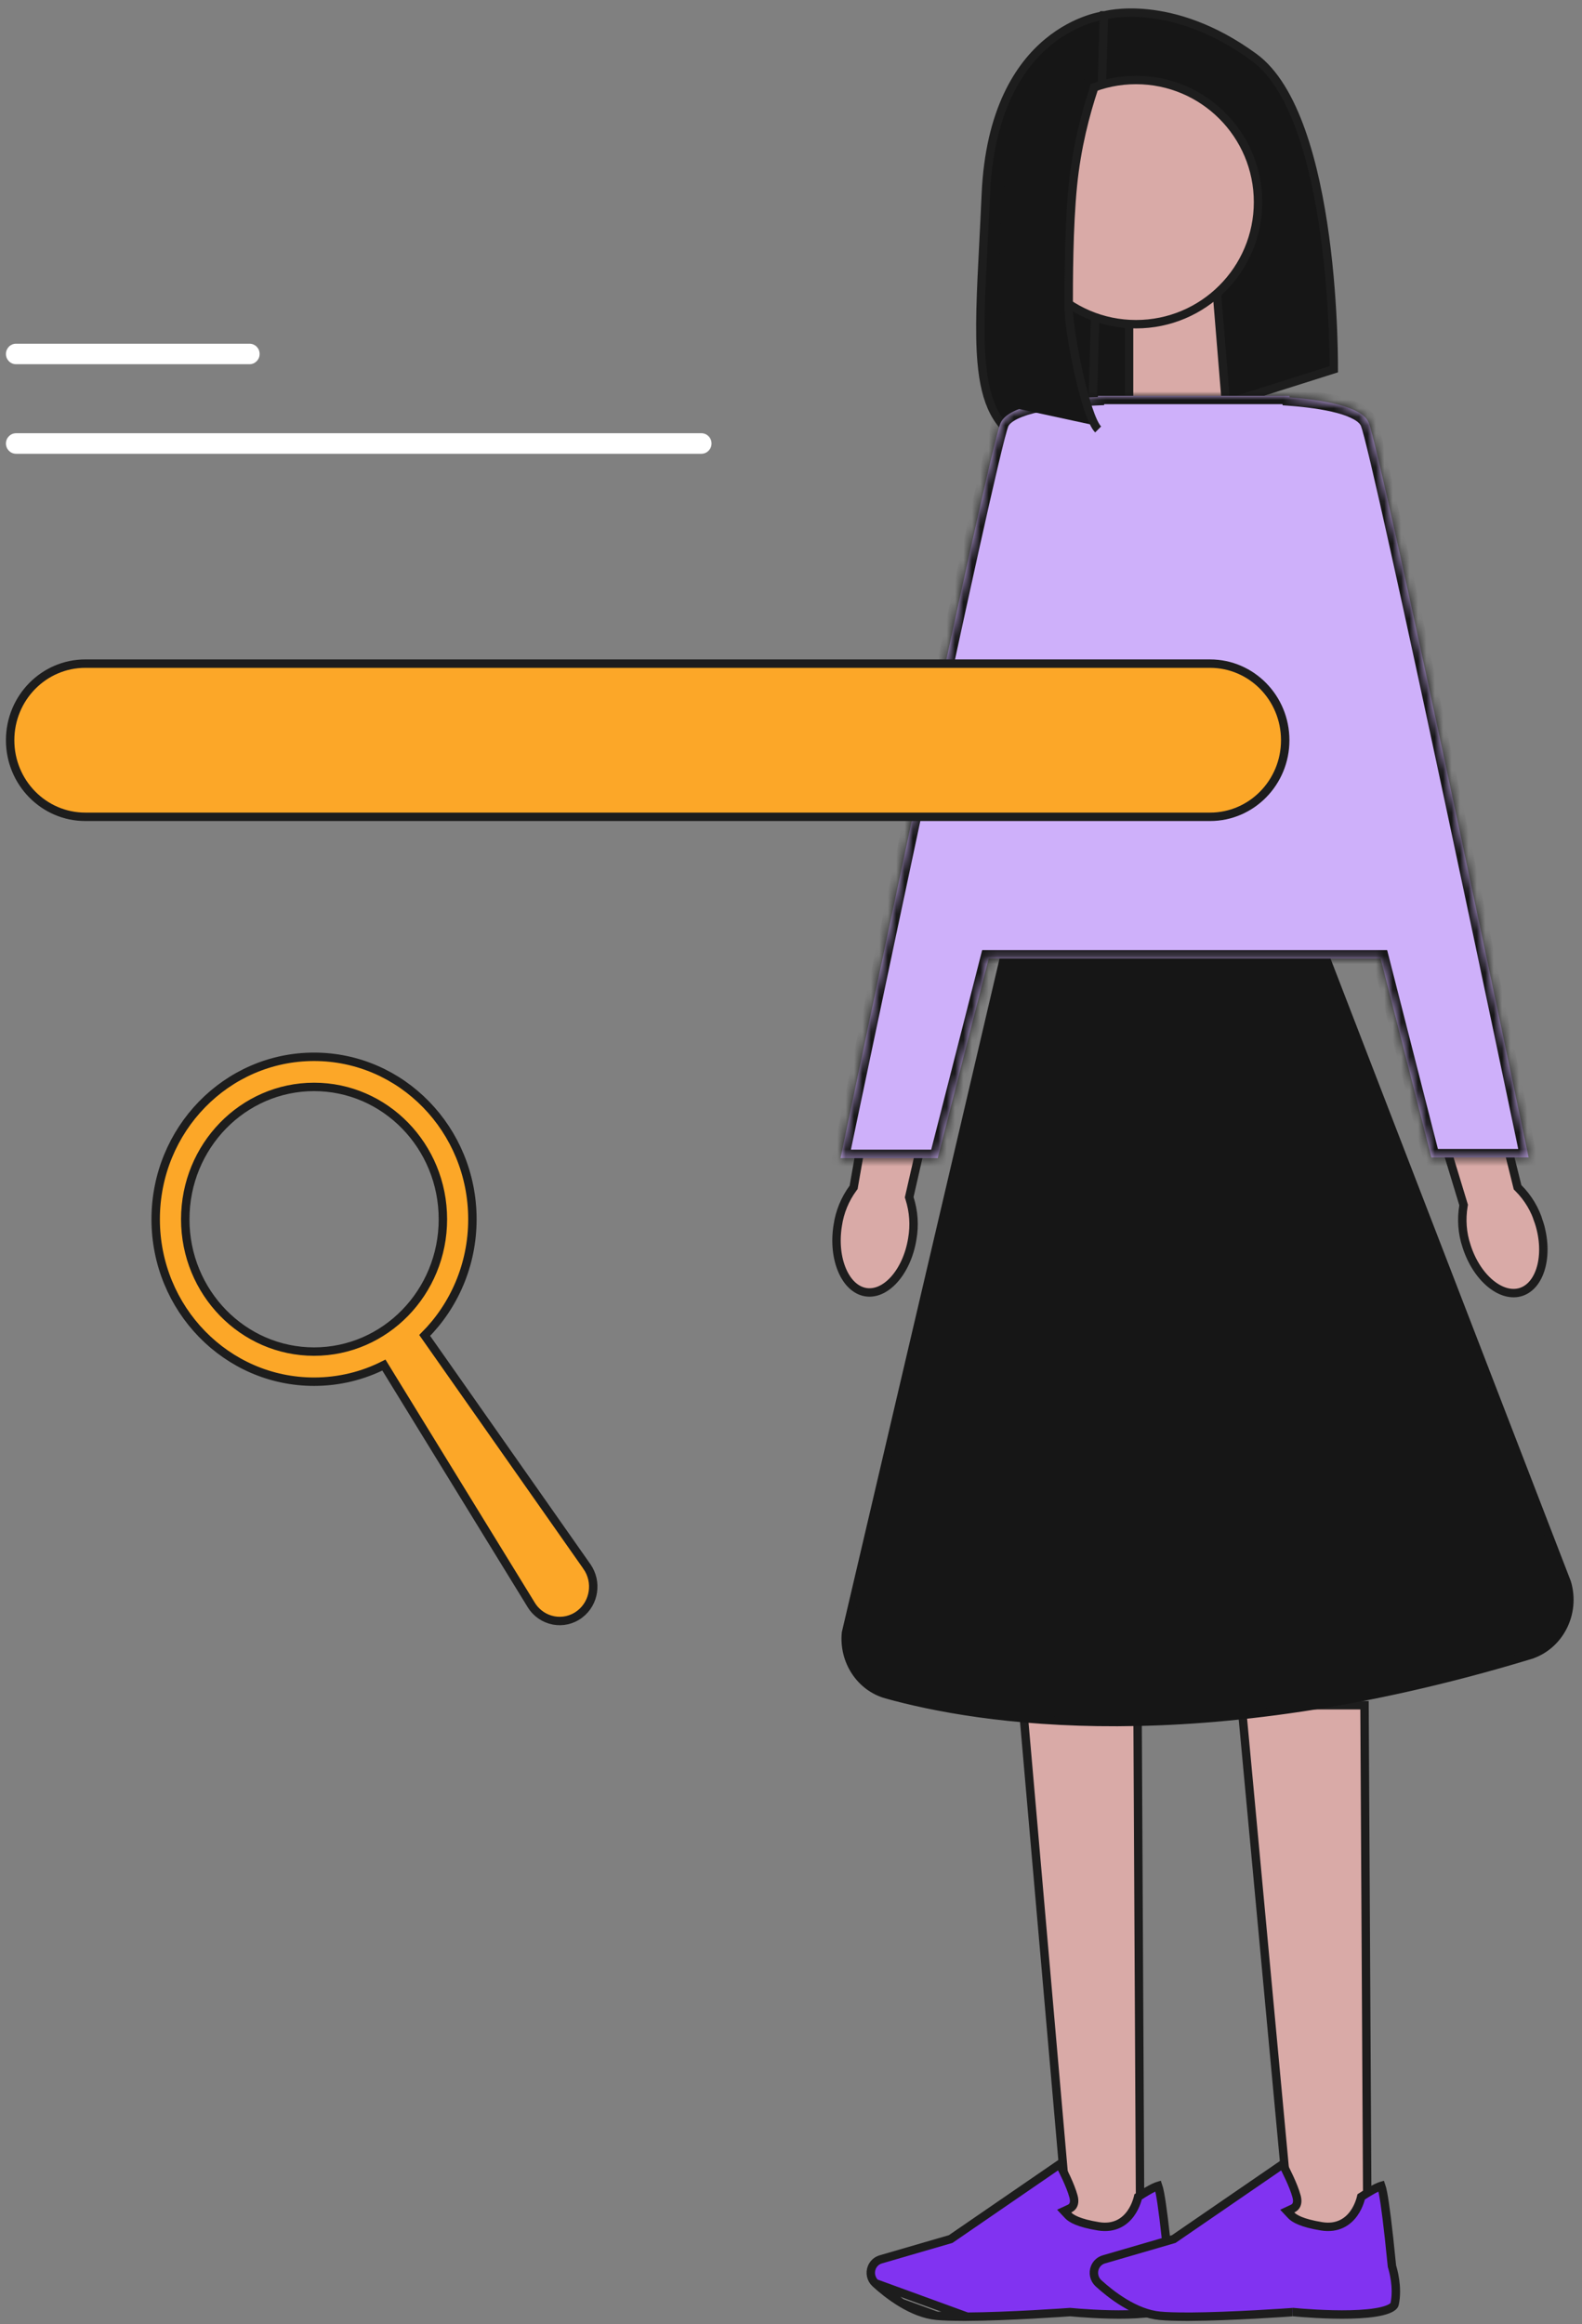 <svg width="188" height="276" viewBox="0 0 188 276" fill="none" xmlns="http://www.w3.org/2000/svg">
<rect x="0" y="0" width="188" height="276" fill="#808080" stroke="none"/>
<g clip-path="url(#clip0_8097_35202)">
<path d="M131.186 1.843L131.186 1.843L131.186 1.843L131.182 1.843L131.158 1.846C131.137 1.849 131.102 1.854 131.057 1.861C130.965 1.876 130.828 1.9 130.65 1.938C130.295 2.014 129.781 2.145 129.159 2.365C127.915 2.804 126.241 3.596 124.539 5.003C121.151 7.806 117.584 13.104 117.15 23.119L117.15 23.119C117.061 25.18 116.96 27.124 116.866 28.957C116.571 34.673 116.332 39.304 116.653 42.987C117.075 47.821 118.447 50.837 121.789 52.486L121.789 52.486C124.211 53.681 127.076 53.791 129.699 52.966L131.186 1.843ZM131.186 1.843L131.187 1.843L131.228 1.838L131.269 1.827L131.269 1.827L131.269 1.826L131.271 1.826L131.284 1.822C131.297 1.819 131.317 1.814 131.345 1.807C131.4 1.793 131.486 1.773 131.6 1.75C131.828 1.704 132.169 1.645 132.613 1.595C133.5 1.497 134.794 1.438 136.4 1.606C139.608 1.941 144.075 3.179 149.045 6.819C151.446 8.578 153.269 11.749 154.636 15.608C155.999 19.454 156.884 23.91 157.458 28.156C158.032 32.399 158.292 36.415 158.408 39.371C158.466 40.849 158.489 42.06 158.496 42.902C158.5 43.309 158.5 43.629 158.5 43.851L129.7 52.966L131.186 1.843Z" fill="#161616" stroke="#1D1D1D"/>
<path d="M144.58 34.404L145.672 47.71L134.174 51.557V34.404H144.58Z" fill="#D9AAA7" stroke="#1D1D1D"/>
<path d="M108.414 147.115L108.414 147.115L108.413 147.123C108.086 149.143 107.263 150.853 106.225 151.99C105.184 153.129 103.977 153.645 102.842 153.443L102.842 153.443C101.701 153.239 100.718 152.328 100.091 150.884C99.466 149.447 99.228 147.544 99.555 145.524L99.555 145.524L99.556 145.516C99.791 143.913 100.416 142.397 101.372 141.098L101.442 141.003L101.462 140.888L104.477 123.628L111.921 125.213L108.076 142.043L108.046 142.177L108.087 142.307C108.585 143.869 108.697 145.517 108.414 147.115Z" fill="#D9AAA7" stroke="#1D1D1D"/>
<path d="M135.18 202.5L135.497 264.5H126.967L121.546 202.5H135.18Z" fill="#D9AAA7" stroke="#1D1D1D"/>
<path d="M114.929 275.114V275.118C117.395 275.103 120.313 274.976 122.681 274.849C123.944 274.781 125.048 274.712 125.839 274.661C126.235 274.635 126.553 274.614 126.773 274.598C126.937 274.587 127.041 274.579 127.085 274.576C127.101 274.575 127.109 274.574 127.108 274.574L127.157 274.569L127.206 274.574C128.205 274.668 131.195 274.914 133.989 274.847C135.39 274.813 136.713 274.701 137.704 274.463C138.201 274.343 138.584 274.199 138.847 274.037C139.109 273.875 139.198 273.729 139.221 273.62L139.221 273.62C139.652 271.604 139.012 269.469 138.918 269.167L138.903 269.118L138.898 269.068C138.415 264.186 138.086 261.736 137.853 260.503C137.76 260.008 137.686 259.734 137.634 259.585C137.628 259.587 137.621 259.589 137.614 259.591C137.487 259.627 137.309 259.697 137.074 259.81C136.623 260.029 136.014 260.385 135.248 260.886C135.239 260.924 135.227 260.974 135.211 261.034C135.179 261.157 135.131 261.321 135.064 261.51C134.929 261.888 134.712 262.378 134.373 262.851C134.034 263.324 133.565 263.79 132.925 264.096C132.28 264.405 131.493 264.537 130.549 264.385L130.548 264.385C128.189 264.003 127.293 263.461 126.935 263.08L126.461 262.576L127.089 262.284C127.232 262.217 127.389 262.111 127.494 261.945C127.649 261.7 127.708 261.343 127.564 260.814L127.563 260.812C127.21 259.506 126.252 257.64 125.919 257.011L113.039 265.851L112.973 265.896L112.895 265.919L104.662 268.311C104.662 268.311 104.662 268.311 104.662 268.311C104.186 268.451 103.804 268.794 103.608 269.262C103.34 269.914 103.511 270.671 104.022 271.14L114.929 275.114ZM114.929 275.114H114.429M114.929 275.114H114.429M114.429 275.114C113.197 275.114 112.117 275.086 111.317 275.008L111.315 275.008M114.429 275.114L111.315 275.008M111.315 275.008C109.86 274.872 108.412 274.253 107.126 273.481M111.315 275.008L107.126 273.481M107.126 273.481C105.844 272.712 104.754 271.808 104.023 271.14L107.126 273.481Z" fill="#8133F1" stroke="#1D1D1D"/>
<path d="M162.154 202.5L162.497 264.5H153.327L147.549 202.5H162.154Z" fill="#D9AAA7" stroke="#1D1D1D"/>
<path d="M141.44 275.118V275.114H140.94C139.709 275.114 138.628 275.086 137.828 275.008L137.827 275.008C136.372 274.872 134.923 274.253 133.637 273.481C132.356 272.712 131.266 271.808 130.534 271.14C130.023 270.672 129.852 269.914 130.12 269.262C130.315 268.794 130.698 268.451 131.173 268.311C131.173 268.311 131.174 268.311 131.174 268.311L139.407 265.919L139.484 265.896L139.551 265.851L152.431 257.011C152.764 257.64 153.722 259.506 154.075 260.812L154.075 260.814C154.22 261.342 154.161 261.7 154.006 261.945C153.901 262.111 153.744 262.217 153.6 262.284L152.973 262.576L153.447 263.08C153.805 263.461 154.701 264.003 157.06 264.385L157.06 264.385C158.004 264.537 158.792 264.405 159.436 264.096C160.076 263.79 160.546 263.324 160.885 262.851C161.224 262.378 161.441 261.888 161.575 261.51C161.643 261.321 161.691 261.157 161.723 261.034C161.739 260.974 161.751 260.924 161.76 260.886C162.529 260.385 163.137 260.029 163.589 259.81C163.822 259.696 164 259.627 164.127 259.591C164.133 259.589 164.14 259.587 164.146 259.585C164.198 259.734 164.272 260.008 164.365 260.503C164.598 261.736 164.927 264.186 165.41 269.068L165.415 269.118L165.43 269.167C165.523 269.469 166.164 271.604 165.733 273.62L165.733 273.62C165.709 273.729 165.621 273.875 165.358 274.037C165.096 274.199 164.713 274.343 164.216 274.463C163.224 274.701 161.902 274.813 160.5 274.847C157.706 274.914 154.717 274.668 153.717 274.574L153.669 274.569L153.62 274.574C153.621 274.574 153.613 274.575 153.596 274.576C153.553 274.579 153.449 274.587 153.284 274.598C153.064 274.614 152.747 274.635 152.351 274.661C151.559 274.712 150.455 274.781 149.193 274.849C146.825 274.976 143.906 275.103 141.44 275.118Z" fill="#8133F1" stroke="#1D1D1D"/>
<path d="M182.891 145.179L182.89 145.179L182.893 145.187C183.511 147.125 183.547 149.025 183.132 150.523C182.715 152.026 181.868 153.061 180.76 153.422C179.652 153.781 178.37 153.44 177.166 152.464C175.966 151.492 174.9 149.925 174.282 147.987L174.282 147.987L174.28 147.98C173.768 146.455 173.645 144.818 173.913 143.217L173.933 143.101L173.899 142.989L168.822 126.299L176.17 124.178L180.311 140.86L180.345 140.995L180.443 141.093C181.589 142.237 182.427 143.64 182.891 145.179Z" fill="#D9AAA7" stroke="#1D1D1D"/>
<path d="M181.747 196.563L181.747 196.564C142.236 208.52 116.161 204.221 105.341 201.207C102.253 200.344 100.208 197.254 100.534 193.911L120.313 109.5H155.905L186.198 187.934C187.304 191.616 185.273 195.499 181.747 196.563Z" fill="#161616" stroke="#161616"/>
<mask id="path-10-inside-1_8097_35202" fill="white">
<path fill-rule="evenodd" clip-rule="evenodd" d="M164.069 113.832H117.492L111.438 137.53H99.887C99.887 137.53 117.405 53.778 118.893 50.259C119.856 47.979 126.139 47.323 130.445 47.143L130.489 47H148.045C148.045 47 148.045 47 148.045 47H153.217L153.256 47.189C157.254 47.491 161.837 48.26 162.648 50.179C164.136 53.699 181.654 137.45 181.654 137.45H170.103L164.069 113.832Z"/>
</mask>
<path fill-rule="evenodd" clip-rule="evenodd" d="M164.069 113.832H117.492L111.438 137.53H99.887C99.887 137.53 117.405 53.778 118.893 50.259C119.856 47.979 126.139 47.323 130.445 47.143L130.489 47H148.045C148.045 47 148.045 47 148.045 47H153.217L153.256 47.189C157.254 47.491 161.837 48.26 162.648 50.179C164.136 53.699 181.654 137.45 181.654 137.45H170.103L164.069 113.832Z" fill="#CEB0FA"/>
<path d="M117.492 113.832V112.832H116.716L116.524 113.585L117.492 113.832ZM164.069 113.832L165.038 113.585L164.846 112.832H164.069V113.832ZM111.438 137.53V138.53H112.215L112.407 137.777L111.438 137.53ZM99.887 137.53L98.908 137.325L98.656 138.53H99.887V137.53ZM118.893 50.259L117.972 49.87V49.87L118.893 50.259ZM130.445 47.143L130.487 48.142L131.194 48.113L131.401 47.436L130.445 47.143ZM130.489 47V46H129.75L129.533 46.707L130.489 47ZM153.217 47L154.197 46.798L154.032 46H153.217V47ZM153.256 47.189L152.277 47.391L152.429 48.129L153.181 48.186L153.256 47.189ZM162.648 50.179L163.569 49.79V49.79L162.648 50.179ZM181.654 137.45V138.45H182.885L182.633 137.245L181.654 137.45ZM170.103 137.45L169.134 137.698L169.326 138.45H170.103V137.45ZM117.492 114.832H164.069V112.832H117.492V114.832ZM112.407 137.777L118.461 114.08L116.524 113.585L110.47 137.282L112.407 137.777ZM99.887 138.53H111.438V136.53H99.887V138.53ZM117.972 49.87C117.844 50.171 117.67 50.783 117.466 51.567C117.254 52.384 116.987 53.473 116.676 54.789C116.053 57.423 115.245 60.988 114.319 65.163C112.467 73.514 110.137 84.316 107.854 95.005C105.571 105.695 103.334 116.275 101.669 124.182C100.836 128.136 100.146 131.422 99.664 133.719C99.423 134.867 99.234 135.769 99.105 136.383C99.041 136.69 98.991 136.926 98.958 137.084C98.942 137.164 98.929 137.224 98.921 137.264C98.916 137.284 98.913 137.299 98.911 137.31C98.91 137.315 98.909 137.319 98.909 137.321C98.908 137.322 98.908 137.323 98.908 137.324C98.908 137.325 98.908 137.325 99.887 137.53C100.866 137.734 100.866 137.734 100.866 137.733C100.866 137.733 100.866 137.732 100.866 137.731C100.867 137.728 100.868 137.724 100.869 137.719C100.871 137.709 100.874 137.694 100.878 137.674C100.887 137.634 100.899 137.573 100.916 137.494C100.949 137.336 100.998 137.1 101.063 136.793C101.191 136.179 101.38 135.278 101.621 134.129C102.103 131.833 102.793 128.548 103.626 124.595C105.291 116.688 107.527 106.111 109.81 95.423C112.092 84.735 114.421 73.939 116.272 65.596C117.197 61.424 118.002 57.869 118.622 55.249C118.932 53.939 119.195 52.867 119.402 52.071C119.618 51.241 119.755 50.787 119.814 50.648L117.972 49.87ZM130.403 46.144C128.232 46.235 125.52 46.446 123.209 46.935C122.056 47.179 120.957 47.501 120.062 47.936C119.192 48.359 118.353 48.966 117.972 49.87L119.814 50.648C119.914 50.411 120.222 50.082 120.936 49.735C121.624 49.4 122.546 49.119 123.622 48.892C125.77 48.437 128.352 48.231 130.487 48.142L130.403 46.144ZM129.533 46.707L129.489 46.85L131.401 47.436L131.445 47.293L129.533 46.707ZM148.045 46H130.489V48H148.045V46ZM148.045 48C148.045 48 148.045 48 148.045 48C148.045 48 148.045 48 148.045 48H148.045C148.045 48 148.045 48 148.045 48C148.045 48 148.045 48 148.045 48C148.045 48 148.045 48 148.045 48C148.045 48 148.045 48 148.045 48H148.045C148.045 48 148.045 48 148.045 48C148.045 48 148.045 48 148.045 48C148.045 48 148.045 48 148.045 48C148.045 48 148.045 48 148.045 48H148.045C148.045 48 148.045 48 148.045 48C148.045 48 148.045 48 148.045 48C148.045 48 148.045 48 148.045 48C148.045 48 148.045 48 148.045 48H148.045H148.045C148.045 48 148.045 48 148.045 48C148.045 48 148.045 48 148.045 48C148.045 48 148.045 48 148.045 48H148.045H148.045C148.045 48 148.045 48 148.045 48C148.045 48 148.045 48 148.045 48C148.045 48 148.045 48 148.045 48C148.045 48 148.045 48 148.045 48H148.045H148.045C148.045 48 148.045 48 148.045 48C148.045 48 148.045 48 148.045 48C148.045 48 148.045 48 148.045 48H148.045H148.045C148.045 48 148.045 48 148.045 48C148.045 48 148.045 48 148.045 48C148.045 48 148.045 48 148.045 48C148.045 48 148.045 48 148.045 48H148.045H148.045C148.045 48 148.045 48 148.045 48C148.045 48 148.045 48 148.045 48C148.045 48 148.045 48 148.045 48C148.045 48 148.045 48 148.045 48H148.045H148.045C148.045 48 148.045 48 148.045 48C148.045 48 148.045 48 148.045 48C148.045 48 148.045 48 148.045 48C148.045 48 148.045 48 148.045 48H148.045H148.045C148.045 48 148.045 48 148.045 48C148.045 48 148.045 48 148.045 48C148.045 48 148.045 48 148.045 48C148.045 48 148.045 48 148.045 48H148.045H148.045C148.045 48 148.045 48 148.045 48C148.045 48 148.045 48 148.045 48C148.045 48 148.045 48 148.045 48C148.045 48 148.045 48 148.045 48H148.045H148.045C148.045 48 148.045 48 148.045 48C148.045 48 148.045 48 148.045 48C148.045 48 148.045 48 148.045 48C148.045 48 148.045 48 148.045 48H148.045H148.045C148.045 48 148.045 48 148.045 48C148.045 48 148.045 48 148.045 48C148.045 48 148.045 48 148.045 48C148.045 48 148.045 48 148.045 48H148.045H148.045C148.045 48 148.045 48 148.045 48C148.045 48 148.045 48 148.045 48C148.045 48 148.045 48 148.045 48C148.045 48 148.045 48 148.045 48H148.045H148.045C148.045 48 148.045 48 148.045 48C148.045 48 148.045 48 148.045 48C148.045 48 148.045 48 148.045 48C148.045 48 148.045 48 148.045 48H148.045H148.045C148.045 48 148.045 48 148.045 48C148.045 48 148.045 48 148.045 48C148.045 48 148.045 48 148.045 48C148.045 48 148.045 48 148.045 48H148.045H148.045C148.045 48 148.045 48 148.045 48C148.045 48 148.045 48 148.045 48C148.045 48 148.045 48 148.045 48C148.045 48 148.045 48 148.045 48H148.045H148.045C148.045 48 148.045 48 148.045 48C148.045 48 148.045 48 148.045 48C148.045 48 148.045 48 148.045 48H148.045H148.045C148.045 48 148.045 48 148.045 48C148.045 48 148.045 48 148.045 48C148.045 48 148.045 48 148.045 48C148.045 48 148.045 48 148.045 48H148.045H148.045C148.045 48 148.045 48 148.045 48C148.045 48 148.045 48 148.045 48C148.045 48 148.045 48 148.045 48H148.045H148.045C148.045 48 148.045 48 148.045 48C148.045 48 148.045 48 148.045 48C148.045 48 148.045 48 148.045 48C148.045 48 148.045 48 148.045 48H148.045C148.045 48 148.045 48 148.045 48C148.045 48 148.045 48 148.045 48C148.045 48 148.045 48 148.045 48C148.045 48 148.045 48 148.045 48H148.045C148.045 48 148.045 48 148.045 48C148.045 48 148.045 48 148.045 48C148.045 48 148.045 48 148.045 48C148.045 48 148.045 48 148.045 48H148.045C148.045 48 148.045 48 148.045 48C148.045 48 148.045 48 148.045 48V46C148.045 46 148.045 46 148.045 46C148.045 46 148.045 46 148.045 46H148.045C148.045 46 148.045 46 148.045 46C148.045 46 148.045 46 148.045 46C148.045 46 148.045 46 148.045 46C148.045 46 148.045 46 148.045 46H148.045C148.045 46 148.045 46 148.045 46C148.045 46 148.045 46 148.045 46C148.045 46 148.045 46 148.045 46C148.045 46 148.045 46 148.045 46H148.045C148.045 46 148.045 46 148.045 46C148.045 46 148.045 46 148.045 46C148.045 46 148.045 46 148.045 46C148.045 46 148.045 46 148.045 46H148.045H148.045C148.045 46 148.045 46 148.045 46C148.045 46 148.045 46 148.045 46C148.045 46 148.045 46 148.045 46H148.045H148.045C148.045 46 148.045 46 148.045 46C148.045 46 148.045 46 148.045 46C148.045 46 148.045 46 148.045 46C148.045 46 148.045 46 148.045 46H148.045H148.045C148.045 46 148.045 46 148.045 46C148.045 46 148.045 46 148.045 46C148.045 46 148.045 46 148.045 46H148.045H148.045C148.045 46 148.045 46 148.045 46C148.045 46 148.045 46 148.045 46C148.045 46 148.045 46 148.045 46C148.045 46 148.045 46 148.045 46H148.045H148.045C148.045 46 148.045 46 148.045 46C148.045 46 148.045 46 148.045 46C148.045 46 148.045 46 148.045 46C148.045 46 148.045 46 148.045 46H148.045H148.045C148.045 46 148.045 46 148.045 46C148.045 46 148.045 46 148.045 46C148.045 46 148.045 46 148.045 46C148.045 46 148.045 46 148.045 46H148.045H148.045C148.045 46 148.045 46 148.045 46C148.045 46 148.045 46 148.045 46C148.045 46 148.045 46 148.045 46C148.045 46 148.045 46 148.045 46H148.045H148.045C148.045 46 148.045 46 148.045 46C148.045 46 148.045 46 148.045 46C148.045 46 148.045 46 148.045 46C148.045 46 148.045 46 148.045 46H148.045H148.045C148.045 46 148.045 46 148.045 46C148.045 46 148.045 46 148.045 46C148.045 46 148.045 46 148.045 46C148.045 46 148.045 46 148.045 46H148.045H148.045C148.045 46 148.045 46 148.045 46C148.045 46 148.045 46 148.045 46C148.045 46 148.045 46 148.045 46C148.045 46 148.045 46 148.045 46H148.045H148.045C148.045 46 148.045 46 148.045 46C148.045 46 148.045 46 148.045 46C148.045 46 148.045 46 148.045 46C148.045 46 148.045 46 148.045 46H148.045H148.045C148.045 46 148.045 46 148.045 46C148.045 46 148.045 46 148.045 46C148.045 46 148.045 46 148.045 46C148.045 46 148.045 46 148.045 46H148.045H148.045C148.045 46 148.045 46 148.045 46C148.045 46 148.045 46 148.045 46C148.045 46 148.045 46 148.045 46C148.045 46 148.045 46 148.045 46H148.045H148.045C148.045 46 148.045 46 148.045 46C148.045 46 148.045 46 148.045 46C148.045 46 148.045 46 148.045 46C148.045 46 148.045 46 148.045 46H148.045H148.045C148.045 46 148.045 46 148.045 46C148.045 46 148.045 46 148.045 46C148.045 46 148.045 46 148.045 46H148.045H148.045C148.045 46 148.045 46 148.045 46C148.045 46 148.045 46 148.045 46C148.045 46 148.045 46 148.045 46C148.045 46 148.045 46 148.045 46H148.045H148.045C148.045 46 148.045 46 148.045 46C148.045 46 148.045 46 148.045 46C148.045 46 148.045 46 148.045 46H148.045H148.045C148.045 46 148.045 46 148.045 46C148.045 46 148.045 46 148.045 46C148.045 46 148.045 46 148.045 46C148.045 46 148.045 46 148.045 46H148.045C148.045 46 148.045 46 148.045 46C148.045 46 148.045 46 148.045 46C148.045 46 148.045 46 148.045 46C148.045 46 148.045 46 148.045 46H148.045C148.045 46 148.045 46 148.045 46C148.045 46 148.045 46 148.045 46C148.045 46 148.045 46 148.045 46C148.045 46 148.045 46 148.045 46H148.045C148.045 46 148.045 46 148.045 46C148.045 46 148.045 46 148.045 46V48ZM153.217 46H148.045V48H153.217V46ZM154.236 46.987L154.197 46.798L152.238 47.202L152.277 47.391L154.236 46.987ZM153.181 48.186C155.157 48.335 157.23 48.597 158.888 49.043C159.717 49.266 160.401 49.525 160.904 49.813C161.419 50.107 161.645 50.375 161.727 50.569L163.569 49.79C163.246 49.024 162.595 48.476 161.897 48.077C161.188 47.671 160.324 47.358 159.407 47.112C157.571 46.618 155.353 46.344 153.331 46.192L153.181 48.186ZM161.727 50.569C161.786 50.707 161.923 51.162 162.139 51.991C162.346 52.787 162.609 53.859 162.919 55.17C163.539 57.79 164.344 61.345 165.269 65.517C167.12 73.859 169.449 84.655 171.731 95.343C174.014 106.031 176.25 116.609 177.915 124.515C178.748 128.468 179.438 131.753 179.92 134.05C180.161 135.198 180.35 136.1 180.478 136.714C180.543 137.021 180.592 137.256 180.625 137.415C180.642 137.494 180.654 137.554 180.663 137.594C180.667 137.614 180.67 137.63 180.672 137.64C180.673 137.645 180.674 137.649 180.675 137.651C180.675 137.652 180.675 137.653 180.675 137.654C180.675 137.655 180.675 137.655 181.654 137.45C182.633 137.245 182.633 137.245 182.633 137.244C182.633 137.244 182.633 137.243 182.632 137.242C182.632 137.239 182.631 137.235 182.63 137.23C182.628 137.22 182.625 137.205 182.62 137.185C182.612 137.144 182.599 137.084 182.583 137.005C182.55 136.846 182.5 136.611 182.436 136.304C182.307 135.689 182.118 134.788 181.877 133.639C181.395 131.342 180.705 128.056 179.872 124.103C178.207 116.196 175.97 105.616 173.687 94.926C171.404 84.236 169.074 73.434 167.222 65.084C166.296 60.909 165.488 57.343 164.865 54.709C164.554 53.393 164.287 52.305 164.075 51.487C163.871 50.704 163.697 50.091 163.569 49.79L161.727 50.569ZM181.654 136.45H170.103V138.45H181.654V136.45ZM171.071 137.203L165.038 113.585L163.1 114.08L169.134 137.698L171.071 137.203Z" fill="#161616" mask="url(#path-10-inside-1_8097_35202)"/>
<path d="M149.5 24C149.5 32.008 143.008 38.5 135 38.5C126.992 38.5 120.5 32.008 120.5 24C120.5 15.992 126.992 9.5 135 9.5C143.008 9.5 149.5 15.992 149.5 24Z" fill="#D9AAA7" stroke="#1D1D1D"/>
<path d="M129.814 8.972C129.814 8.972 122.943 37.352 130.582 50.616L119.822 48.292C119.822 48.292 115.652 17.234 124.038 11.587L129.814 8.972Z" fill="#161616"/>
<path d="M130 10.5C129 13.5 127.951 17.488 127.5 22C127 27 127 33.435 127 36.5C127 39.5 129 49.5 130.5 51" stroke="#1D1D1D"/>
<path d="M10.138 78.809H143.799C148.724 78.809 152.731 82.873 152.731 87.904C152.731 92.936 148.724 97 143.799 97H10.138C5.212 97 1.205 92.936 1.205 87.904C1.205 82.873 5.212 78.809 10.138 78.809Z" fill="#FCA728" stroke="#1D1D1D"/>
<path d="M1.904 40.817H29.654C30.318 40.817 30.854 41.362 30.854 42.034C30.854 42.706 30.318 43.251 29.654 43.251H1.904C1.241 43.254 0.705 42.709 0.705 42.034C0.705 41.362 1.241 40.817 1.904 40.817Z" fill="white"/>
<path d="M1.904 51.449H83.356C84.02 51.449 84.555 51.994 84.555 52.669C84.555 53.341 84.02 53.886 83.356 53.886H1.904C1.241 53.886 0.705 53.341 0.705 52.669C0.705 51.997 1.241 51.449 1.904 51.449Z" fill="white"/>
<path d="M63.13 190.591L63.13 190.591C64.371 192.605 67.032 193.119 68.904 191.684L68.904 191.684C70.645 190.348 71.014 187.842 69.751 186.038L69.751 186.037L50.469 158.588C53.965 155.083 56.139 150.194 56.139 144.791C56.139 134.149 47.725 125.5 37.32 125.5C26.915 125.5 18.5 134.149 18.5 144.791C18.5 155.432 26.915 164.082 37.32 164.082C40.301 164.082 43.12 163.372 45.622 162.108L63.13 190.591ZM22.015 144.791C22.015 136.102 28.88 129.075 37.324 129.075C45.769 129.075 52.633 136.098 52.633 144.791C52.633 153.48 45.769 160.507 37.324 160.507C28.884 160.507 22.015 153.484 22.015 144.791Z" fill="#FCA728" stroke="#1D1D1D"/>
</g>
<defs>
<clipPath id="clip0_8097_35202">
<rect width="186.592" height="276" fill="white" transform="translate(0.705)"/>
</clipPath>
</defs>
</svg>
